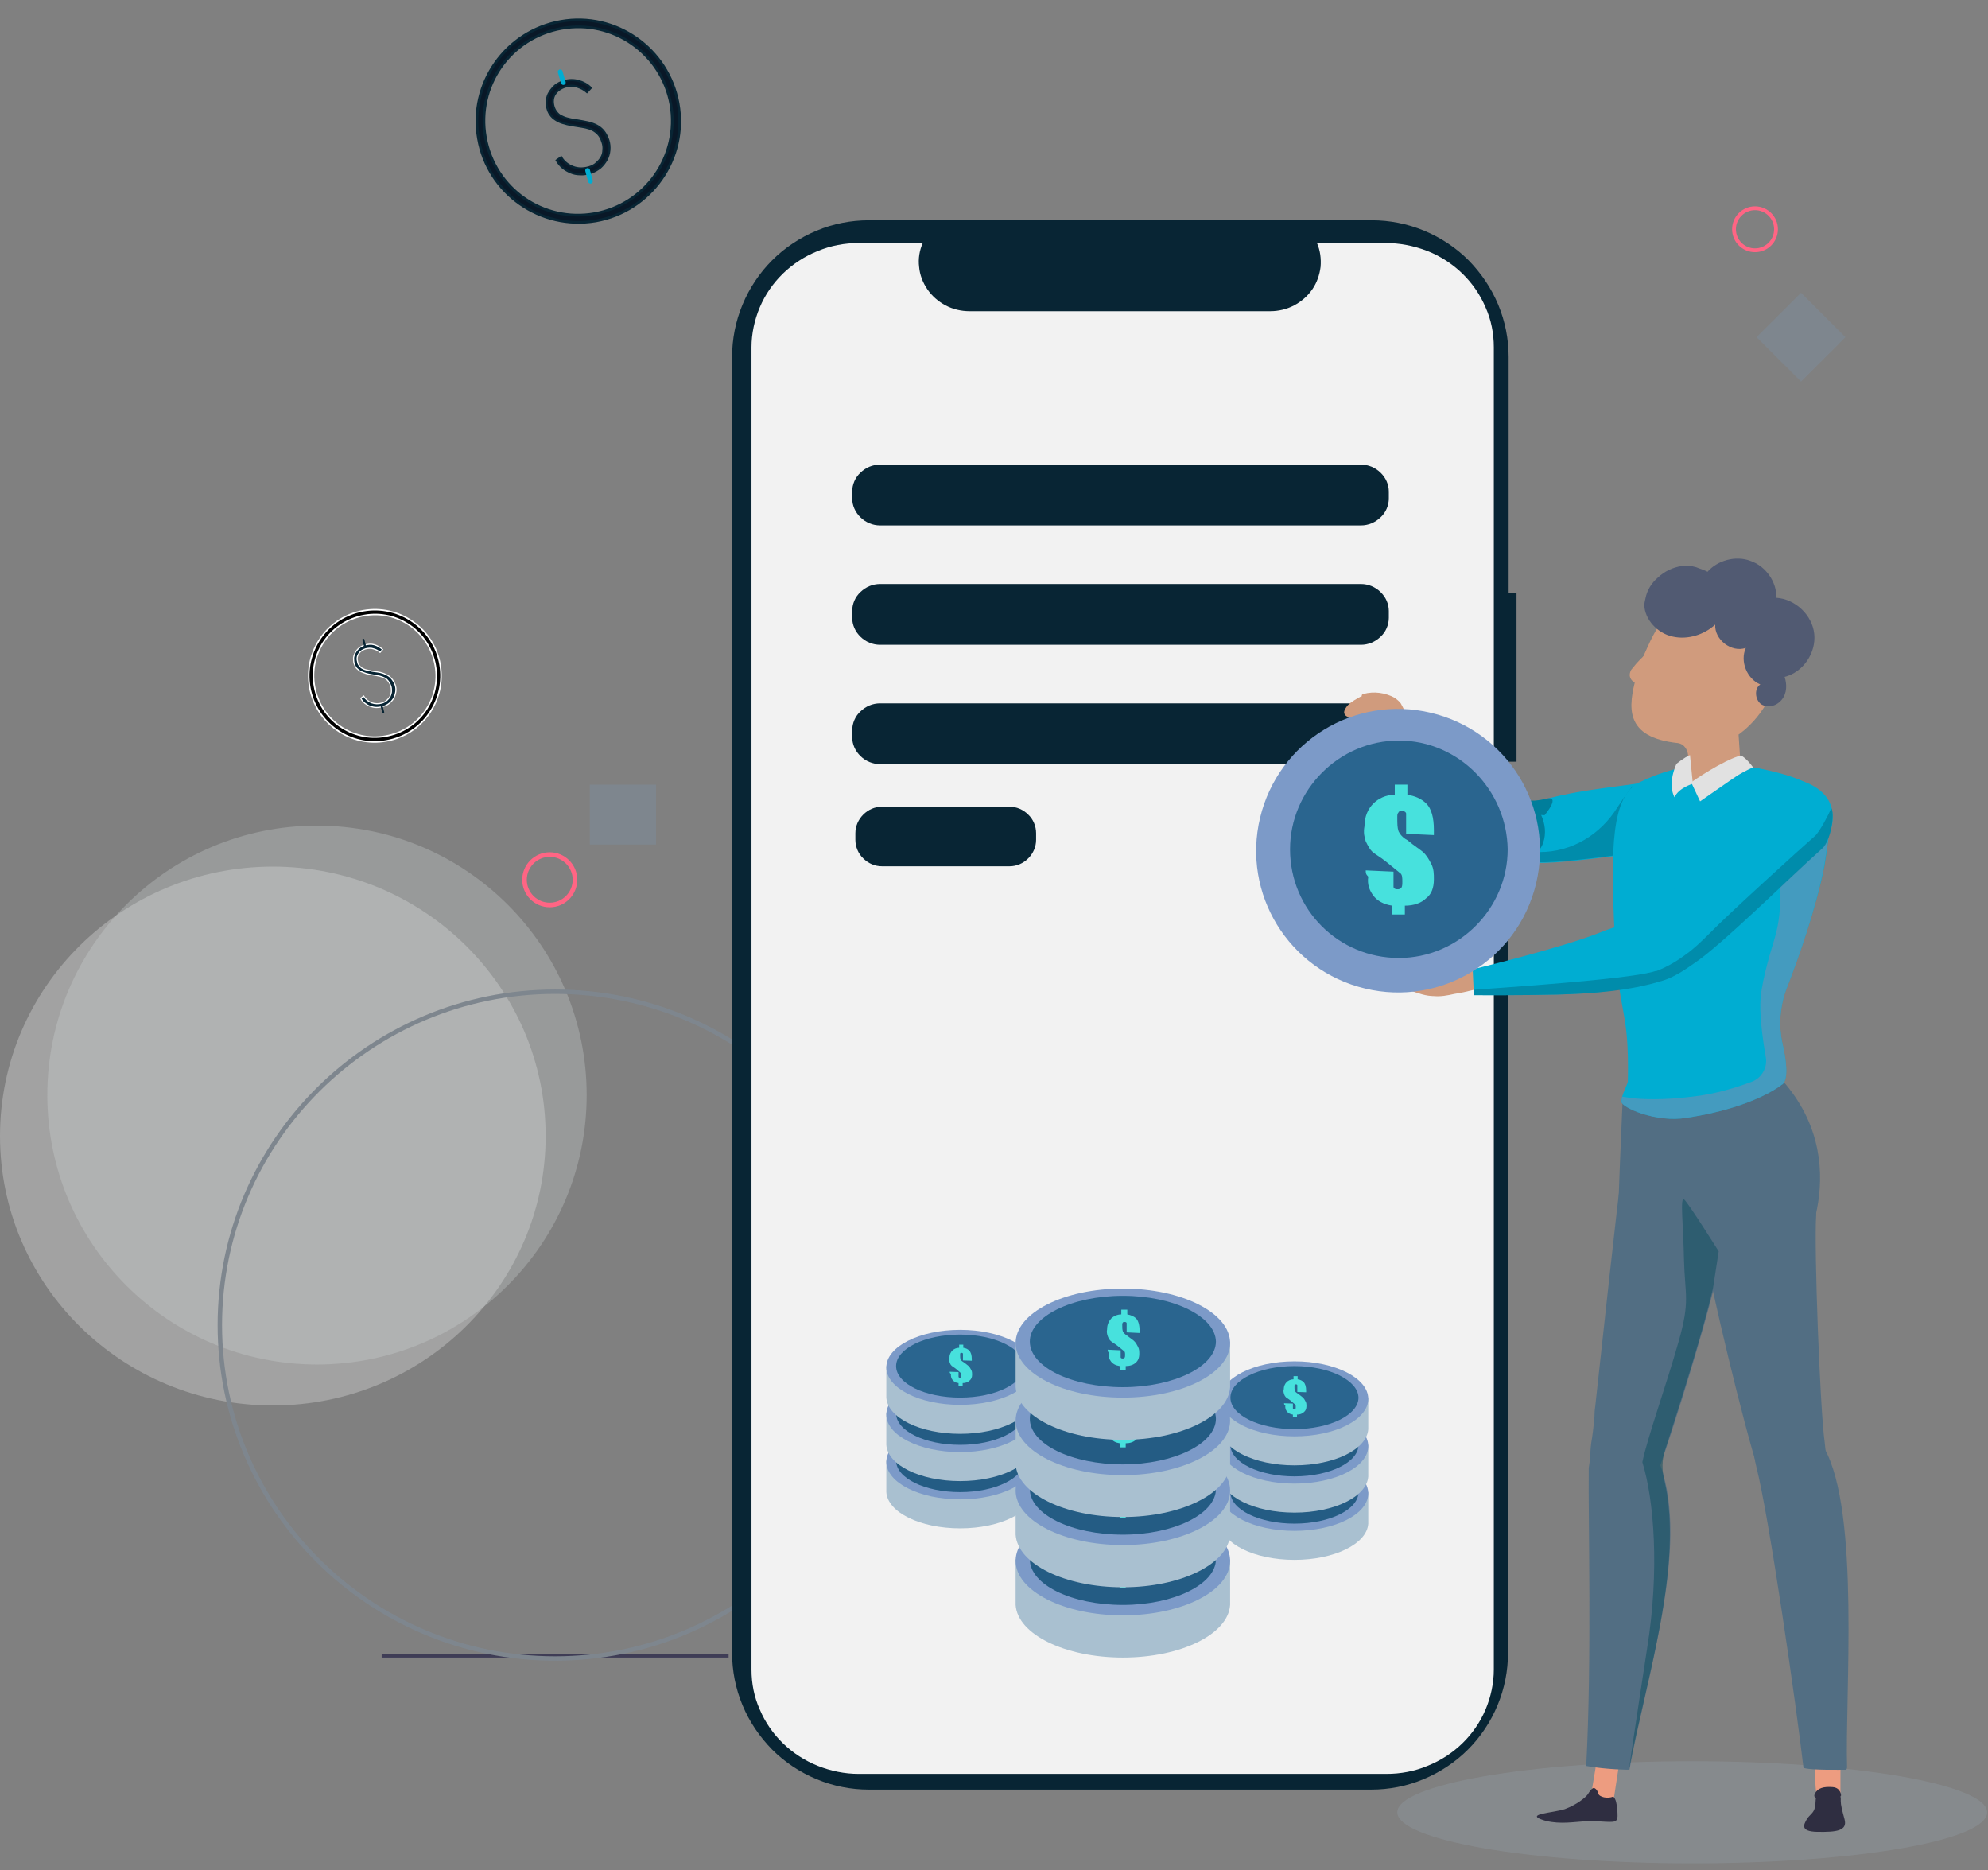 <svg width="202" height="190" viewBox="0 0 202 190" fill="none" xmlns="http://www.w3.org/2000/svg">
<rect x="0" y="0" width="202" height="190" fill="#808080" stroke="none"/>
<g clip-path="url(#clip0)">
<path opacity="0.3" d="M27.723 142.772C43.042 142.772 55.445 130.511 55.445 115.402C55.445 100.292 43.042 88.032 27.723 88.032C12.403 88.032 0 100.292 0 115.402C0 130.511 12.403 142.772 27.723 142.772Z" fill="#F2F2F2"/>
<path d="M32.21 138.61C47.337 138.61 59.612 126.35 59.612 111.24C59.612 96.131 47.337 83.87 32.21 83.87C17.082 83.87 4.808 96.131 4.808 111.24C4.808 126.35 17.082 138.61 32.21 138.61Z" fill="#D1D5D7" fill-opacity="0.3"/>
<path d="M74.033 168.061H38.779V168.381H74.033V168.061Z" fill="#3F3D56"/>
<path d="M56.407 168.701C37.498 168.701 22.114 153.4 22.114 134.609C22.114 115.818 37.498 100.517 56.407 100.517C75.316 100.517 90.7 115.818 90.7 134.609C90.7 153.4 75.316 168.701 56.407 168.701ZM56.407 100.965C37.754 100.965 22.563 116.074 22.563 134.609C22.563 153.144 37.754 168.253 56.407 168.253C75.06 168.253 90.251 153.144 90.251 134.609C90.251 116.074 75.06 100.965 56.407 100.965Z" fill="#7E868E"/>
<path d="M154.157 60.278H153.292V36.269C153.292 34.444 152.939 32.652 152.234 30.955C151.529 29.259 150.504 27.754 149.222 26.441C147.94 25.161 146.401 24.137 144.703 23.432C143.004 22.728 141.209 22.376 139.383 22.376H88.296C86.469 22.376 84.642 22.728 82.976 23.432C81.277 24.137 79.739 25.161 78.457 26.441C77.175 27.722 76.149 29.259 75.444 30.955C74.739 32.652 74.387 34.444 74.387 36.269V167.901C74.387 169.725 74.739 171.518 75.444 173.215C76.149 174.911 77.175 176.416 78.457 177.728C79.739 179.009 81.277 180.033 82.976 180.737C84.674 181.442 86.469 181.794 88.296 181.794H139.318C141.145 181.794 142.972 181.442 144.639 180.737C146.337 180.033 147.876 179.009 149.158 177.728C150.439 176.448 151.465 174.911 152.17 173.215C152.875 171.518 153.228 169.725 153.228 167.901V77.372H154.093V60.278H154.157Z" fill="#082534"/>
<path d="M140.781 24.685H133.814C134.15 25.437 134.251 26.286 134.184 27.103C134.083 27.92 133.814 28.704 133.343 29.391C132.871 30.077 132.232 30.632 131.491 31.024C130.751 31.417 129.909 31.613 129.068 31.613H98.506C97.665 31.613 96.823 31.417 96.083 31.024C95.343 30.632 94.703 30.077 94.232 29.391C93.761 28.704 93.458 27.92 93.39 27.103C93.289 26.286 93.424 25.437 93.761 24.685H87.265C85.851 24.685 84.404 24.947 83.091 25.502C81.778 26.025 80.567 26.809 79.557 27.789C78.547 28.77 77.739 29.946 77.201 31.221C76.662 32.495 76.359 33.9 76.359 35.273V169.609C76.359 171.014 76.629 172.387 77.201 173.661C77.739 174.936 78.547 176.112 79.557 177.092C80.567 178.073 81.778 178.857 83.091 179.38C84.404 179.903 85.817 180.197 87.265 180.197H140.882C142.296 180.197 143.743 179.935 145.056 179.38C146.368 178.857 147.58 178.073 148.59 177.092C149.599 176.112 150.407 174.936 150.946 173.661C151.484 172.387 151.787 170.982 151.787 169.609V35.273C151.787 33.867 151.518 32.495 150.946 31.221C150.407 29.946 149.599 28.77 148.59 27.789C147.58 26.809 146.368 26.025 145.056 25.502C143.608 24.947 142.195 24.685 140.781 24.685ZM141.118 74.877C141.118 75.596 140.815 76.315 140.276 76.805C139.738 77.328 139.031 77.622 138.29 77.622H89.419C88.678 77.622 87.971 77.328 87.433 76.805C86.894 76.283 86.591 75.596 86.591 74.877V74.191C86.591 73.472 86.894 72.754 87.433 72.263C87.971 71.74 88.678 71.446 89.419 71.446H138.29C139.031 71.446 139.738 71.74 140.276 72.263C140.815 72.786 141.118 73.472 141.118 74.191V74.877ZM141.118 62.754C141.118 63.473 140.815 64.192 140.276 64.682C139.738 65.205 139.031 65.499 138.29 65.499H89.419C88.678 65.499 87.971 65.205 87.433 64.682C86.894 64.159 86.591 63.473 86.591 62.754V62.068C86.591 61.349 86.894 60.63 87.433 60.14C87.971 59.617 88.678 59.323 89.419 59.323H138.29C139.031 59.323 139.738 59.617 140.276 60.14C140.815 60.663 141.118 61.349 141.118 62.068V62.754ZM141.118 50.631C141.118 51.35 140.815 52.069 140.276 52.559C139.738 53.082 139.031 53.376 138.29 53.376H89.419C88.678 53.376 87.971 53.082 87.433 52.559C86.894 52.036 86.591 51.35 86.591 50.631V49.945C86.591 49.226 86.894 48.507 87.433 48.017C87.971 47.494 88.678 47.2 89.419 47.2H138.29C139.031 47.2 139.738 47.494 140.276 48.017C140.815 48.539 141.118 49.226 141.118 49.945V50.631Z" fill="#F2F2F2"/>
<path d="M178.326 25.423C177.147 25.423 176.192 24.467 176.192 23.288C176.192 22.11 177.147 21.154 178.326 21.154C179.505 21.154 180.46 22.11 180.46 23.288C180.46 24.467 179.505 25.423 178.326 25.423Z" stroke="#FF6584" stroke-width="0.388"/>
<path d="M183.001 38.766L187.52 34.252L183.001 29.739L178.482 34.252L183.001 38.766Z" fill="#7E868E"/>
<path d="M55.859 86.809C57.274 86.809 58.423 87.956 58.423 89.37C58.423 90.784 57.274 91.931 55.859 91.931C54.445 91.931 53.295 90.784 53.295 89.37C53.295 87.956 54.445 86.809 55.859 86.809Z" stroke="#FF6584" stroke-width="0.466"/>
<path d="M66.662 79.709H59.932V85.791H66.662V79.709Z" fill="#7E868E"/>
<path d="M48.618 14.085C47.625 8.515 51.375 3.169 56.983 2.177C62.56 1.185 67.912 4.93 68.906 10.532C69.899 16.102 66.15 21.448 60.541 22.44C54.932 23.401 49.58 19.655 48.618 14.085ZM68.169 10.628C67.239 5.442 62.304 1.953 57.08 2.881C51.855 3.81 48.394 8.739 49.324 13.957C50.253 19.175 55.189 22.632 60.413 21.704C65.605 20.776 69.066 15.846 68.169 10.628Z" fill="#091827" stroke="#082534" stroke-width="0.271"/>
<path d="M31.473 69.818C30.831 66.168 33.267 62.679 36.921 62.039C40.575 61.398 44.068 63.831 44.709 67.481C45.35 71.13 42.914 74.619 39.26 75.26C35.607 75.932 32.114 73.467 31.473 69.818ZM44.228 67.577C43.619 64.183 40.414 61.911 37.017 62.519C33.62 63.127 31.344 66.328 31.953 69.722C32.562 73.115 35.767 75.388 39.164 74.779C42.562 74.203 44.837 70.97 44.228 67.577Z" fill="black" stroke="white" stroke-width="0.155"/>
<path d="M145.183 76.412C144.542 75.067 143.901 73.755 143.004 72.57C142.844 72.346 142.683 72.186 142.587 71.93C142.491 71.77 142.427 71.61 142.331 71.45C142.171 71.226 141.946 71.066 141.754 70.906C140.793 70.362 139.607 70.202 138.549 70.49C138.485 70.49 138.389 70.554 138.389 70.586C138.325 70.65 138.389 70.746 138.453 70.81C139.03 71.546 139.799 72.186 140.12 73.115C140.216 73.371 140.28 73.691 140.344 73.979C140.568 74.715 140.889 75.484 141.369 76.06C141.53 76.284 141.69 76.444 141.914 76.54C142.139 76.636 142.395 76.7 142.651 76.764C142.972 76.828 144.318 77.948 144.671 78.109" fill="#D09B7D"/>
<path fill-rule="evenodd" clip-rule="evenodd" d="M139.029 154.648V154.776C138.901 156.825 135.6 158.458 131.53 158.458C127.46 158.458 124.158 156.825 124.03 154.776V154.648V151.575H127.107C128.357 151.127 129.895 150.839 131.53 150.839C133.196 150.839 134.735 151.127 135.953 151.575H139.029V154.648Z" fill="#A9C0D0"/>
<path d="M131.53 155.512C135.672 155.512 139.029 153.807 139.029 151.703C139.029 149.599 135.672 147.894 131.53 147.894C127.388 147.894 124.03 149.599 124.03 151.703C124.03 153.807 127.388 155.512 131.53 155.512Z" fill="#7C9AC8"/>
<path d="M131.529 148.374C127.94 148.374 125.023 149.814 125.023 151.575C125.023 153.367 127.972 154.776 131.529 154.776C135.119 154.776 138.035 153.335 138.035 151.575C138.003 149.846 135.119 148.374 131.529 148.374Z" fill="#245C84"/>
<path d="M130.473 152.151L131.37 152.183V152.343C131.37 152.503 131.37 152.599 131.37 152.663C131.37 152.695 131.402 152.759 131.498 152.759C131.53 152.759 131.594 152.759 131.626 152.727C131.658 152.695 131.658 152.599 131.658 152.535C131.658 152.407 131.658 152.279 131.562 152.247C131.53 152.215 131.37 152.087 131.114 151.863C130.921 151.703 130.729 151.607 130.665 151.543C130.569 151.447 130.537 151.383 130.473 151.223C130.441 151.095 130.376 150.935 130.441 150.742C130.441 150.422 130.569 150.166 130.729 150.006C130.889 149.846 131.146 149.718 131.434 149.718V149.398H131.851V149.718C132.107 149.75 132.299 149.846 132.46 150.006C132.62 150.166 132.716 150.454 132.716 150.87V151.031L131.819 150.999V150.774C131.819 150.518 131.819 150.358 131.819 150.326C131.819 150.294 131.787 150.23 131.69 150.23C131.658 150.23 131.562 150.23 131.562 150.262C131.53 150.294 131.53 150.358 131.53 150.422C131.53 150.614 131.53 150.742 131.562 150.87C131.594 150.967 131.69 151.063 131.851 151.159C132.107 151.351 132.299 151.479 132.396 151.575C132.492 151.671 132.556 151.767 132.652 151.959C132.748 152.119 132.748 152.279 132.748 152.439C132.748 152.727 132.652 152.919 132.492 153.047C132.331 153.207 132.075 153.303 131.787 153.303V153.591H131.37V153.303C131.081 153.271 130.889 153.143 130.761 152.983C130.633 152.823 130.569 152.599 130.601 152.375C130.473 152.279 130.473 152.247 130.473 152.151Z" fill="#47E1DD"/>
<path fill-rule="evenodd" clip-rule="evenodd" d="M139.029 149.846V149.975C138.901 152.023 135.6 153.656 131.53 153.656C127.46 153.656 124.158 152.023 124.03 149.975V149.846V146.773H127.107C128.357 146.325 129.895 146.037 131.53 146.037C133.196 146.037 134.735 146.325 135.953 146.773H139.029V149.846Z" fill="#A9C0D0"/>
<path d="M131.53 150.711C135.672 150.711 139.029 149.005 139.029 146.901C139.029 144.797 135.672 143.092 131.53 143.092C127.388 143.092 124.03 144.797 124.03 146.901C124.03 149.005 127.388 150.711 131.53 150.711Z" fill="#7C9AC8"/>
<path d="M131.529 143.572C127.94 143.572 125.023 145.013 125.023 146.773C125.023 148.566 127.972 149.975 131.529 149.975C135.119 149.975 138.035 148.534 138.035 146.773C138.003 145.045 135.119 143.572 131.529 143.572Z" fill="#245C84"/>
<path d="M130.473 147.349L131.37 147.381V147.541C131.37 147.701 131.37 147.797 131.37 147.861C131.37 147.893 131.402 147.957 131.498 147.957C131.53 147.957 131.594 147.957 131.626 147.925C131.658 147.893 131.658 147.797 131.658 147.733C131.658 147.605 131.658 147.477 131.562 147.445C131.53 147.413 131.37 147.285 131.114 147.061C130.921 146.901 130.729 146.805 130.665 146.741C130.569 146.645 130.537 146.581 130.473 146.421C130.441 146.293 130.376 146.133 130.441 145.941C130.441 145.621 130.569 145.364 130.729 145.204C130.889 145.044 131.146 144.916 131.434 144.916V144.596H131.851V144.916C132.107 144.948 132.299 145.044 132.46 145.204C132.62 145.364 132.716 145.653 132.716 146.069V146.229L131.819 146.197V145.973C131.819 145.717 131.819 145.557 131.819 145.525C131.819 145.493 131.787 145.428 131.69 145.428C131.658 145.428 131.562 145.428 131.562 145.46C131.53 145.493 131.53 145.557 131.53 145.621C131.53 145.813 131.53 145.941 131.562 146.069C131.594 146.165 131.69 146.261 131.851 146.357C132.107 146.549 132.299 146.677 132.396 146.773C132.492 146.869 132.556 146.965 132.652 147.157C132.748 147.317 132.748 147.477 132.748 147.637C132.748 147.925 132.652 148.117 132.492 148.246C132.331 148.406 132.075 148.502 131.787 148.502V148.79H131.37V148.502C131.081 148.47 130.889 148.342 130.761 148.181C130.633 148.021 130.569 147.797 130.601 147.573C130.473 147.477 130.473 147.445 130.473 147.349Z" fill="#47E1DD"/>
<path d="M174.348 83.966C174.252 84.446 173.963 84.862 173.611 85.183C173.226 85.567 172.713 85.759 172.104 85.887C170.662 86.047 168.355 86.367 166.015 86.687C162.169 87.231 158.003 87.712 156.304 87.647C155.92 87.647 154.285 87.712 153.195 87.231C153.131 87.231 153.131 87.231 153.099 87.167C152.843 86.943 152.843 86.303 152.875 85.727C152.939 85.022 153.131 84.382 153.131 84.222C153.292 82.398 154.798 81.821 155.535 81.597C155.759 81.533 155.92 81.533 155.92 81.533C156.016 81.533 156.08 81.469 156.176 81.437C159.765 80.317 163.804 79.997 166.432 79.581C167.714 79.356 168.996 79.421 170.214 79.805C171.079 80.029 171.816 80.381 172.553 80.861C173.771 81.565 174.636 82.622 174.348 83.966Z" fill="#00ADD2"/>
<path d="M156.785 85.663C156.688 85.919 156.56 86.143 156.4 86.367C156.336 86.463 156.24 86.527 156.176 86.591C155.278 87.487 153.772 87.328 153.516 87.296C153.419 87.231 153.291 87.231 153.195 87.199C153.131 87.199 153.131 87.135 153.099 87.135C149.638 85.631 143.1 77.628 143.1 77.628L143.42 77.148L144.606 75.451C144.606 75.451 148.067 78.716 151.561 79.933C153.099 80.477 154.605 80.957 155.631 81.597C155.791 81.661 155.887 81.757 156.015 81.853C155.983 81.79 157.522 83.582 156.785 85.663Z" fill="#007E9B"/>
<path opacity="0.7" d="M166.079 86.623C162.233 87.168 158.067 87.648 156.368 87.584C155.984 87.584 154.349 87.648 153.259 87.168C153.195 87.168 153.195 87.168 153.163 87.103C152.298 86.719 150.343 85.887 143.805 78.364C143.164 77.628 150.76 84.607 152.939 85.663C153.836 86.079 154.541 86.367 154.926 86.463C155.246 86.527 155.727 86.559 156.208 86.559C156.272 86.559 156.304 86.559 156.432 86.559C159.701 86.559 162.618 84.799 164.348 82.014C165.214 80.669 165.887 79.869 165.887 79.869C165.887 79.869 165.983 83.87 166.079 86.623Z" fill="#007E9B"/>
<path opacity="0.2" d="M141.979 184.098C141.979 186.915 155.375 189.284 171.945 189.284C188.514 189.284 201.911 186.979 201.911 184.098C201.911 181.281 188.514 178.913 171.945 178.913C155.375 178.913 141.979 181.281 141.979 184.098Z" fill="#A1B4C7"/>
<path d="M187.007 179.137C187.007 179.137 187.007 181.538 187.007 182.082C187.007 182.402 185.661 182.946 184.699 182.306C184.603 182.242 184.539 182.146 184.539 182.05C184.475 181.73 184.379 179.873 184.379 178.913" fill="#ED9C80"/>
<path d="M164.541 179.041L163.964 182.818L161.624 182.594L162.265 178.753" fill="#ED9C80"/>
<path d="M182.584 128.368C182.584 128.368 188.994 118.061 180.662 109.257C180.662 109.257 174.668 112.042 170.085 112.362C166.464 112.587 164.893 111.466 164.893 111.466C164.893 111.466 164.348 122.734 164.316 128.368H182.584Z" fill="#526E83"/>
<path d="M161.432 149.11C161.368 154.488 161.753 168.477 161.176 179.393C163.323 179.777 165.502 179.777 165.502 179.777C165.502 179.777 165.502 179.777 165.567 179.777C167.265 170.398 171.72 157.113 168.707 148.854C170.374 144.052 172.97 135.569 174.156 130.832C174.156 130.735 174.22 130.671 174.22 130.575L173.515 128.335C174.06 122.316 165.567 114.25 165.567 114.25C165.567 114.25 164.861 118.571 164.605 120.428C164.381 121.868 162.842 135.953 162.105 142.74C162.041 143.156 162.009 143.54 162.009 143.924C161.913 145.109 161.785 146.005 161.689 146.549C161.592 147.189 161.592 147.734 161.592 148.246C161.496 148.47 161.496 148.79 161.432 149.11Z" fill="#526E83"/>
<path d="M178.45 148.95C179.796 154.232 182.552 173.503 183.257 179.617C183.322 179.617 183.322 179.617 183.354 179.617C184.219 179.841 187.135 179.777 187.616 179.777C187.616 179.713 187.68 179.617 187.68 179.553C187.456 172.35 189.026 153.624 185.373 147.125C183.225 143.22 177.008 143.284 178.45 148.95Z" fill="#526E83"/>
<path d="M173.194 126.928C171.432 115.98 176.015 116.684 180.469 118.989C182.328 119.949 184.636 121.614 184.54 123.471C184.315 126.672 184.924 143.062 185.405 146.519C186.463 154.298 179.54 152.121 178.835 149.944C177.072 144.47 173.835 130.705 173.194 126.928Z" fill="#526E83"/>
<path opacity="0.5" d="M167.361 167.453C166.143 175.392 165.502 179.841 165.502 179.841C167.169 170.942 171.175 158.874 169.091 150.294C168.867 149.334 168.867 148.31 169.156 147.413C170.822 142.228 173.066 135.153 174.059 130.863L174.636 127.118C174.636 127.118 171.527 122.156 171.111 121.836C170.694 121.58 171.046 124.461 171.111 128.014C171.207 131.6 171.752 132.112 170.566 136.273C169.38 140.499 167.361 146.133 166.88 148.534C168.066 152.343 168.643 159.514 167.361 167.453Z" fill="#0B4C5F"/>
<path d="M156.56 184.803C157.938 185.347 159.605 185.123 160.47 185.059C161.335 184.963 162.137 184.995 163.098 185.059C164.38 185.123 164.444 185.059 164.316 183.683C164.252 183.202 164.22 182.818 163.931 182.498C163.354 182.754 162.489 182.562 162.393 182.178C162.297 181.762 162.008 181.602 161.912 181.634C161.688 181.698 161.496 182.018 161.335 182.274C161.111 182.594 160.214 183.33 158.996 183.779C157.746 184.163 155.182 184.259 156.56 184.803Z" fill="#2F2E41"/>
<path d="M184.667 186.084C186.59 186.116 187.744 185.988 187.423 184.803C187.167 183.875 187.039 183.331 187.039 182.978C187.039 182.882 187.039 182.85 187.039 182.754C187.039 182.722 187.039 182.658 187.039 182.658C187.007 182.434 186.911 181.986 186.494 181.954C185.789 181.858 184.795 181.57 184.539 182.466V182.498C184.443 183.01 184.507 183.203 184.411 183.587C184.315 184.163 183.866 184.355 183.609 184.771C183.321 185.283 182.808 186.052 184.667 186.084Z" fill="#2F2E41"/>
<path d="M187.071 182.402C187.071 182.402 187.071 181.602 186.206 181.538C185.34 181.474 184.667 181.602 184.379 182.274C184.122 182.914 185.757 183.01 185.757 183.01L186.718 182.786L187.071 182.402Z" fill="#2F2E41"/>
<path d="M154.798 81.149C154.798 81.149 155.375 81.565 157.041 81.149C158.708 80.733 156.945 82.814 156.945 82.814L154.285 82.654L154.061 81.95L154.798 81.149Z" fill="#007E9B"/>
<path d="M181.559 100.356C180.854 102.181 180.694 104.198 181.142 106.118C182.008 109.96 181.046 110.184 181.046 110.184C181.046 110.184 178.322 112.489 171.431 113.545C168.226 114.089 164.797 112.489 164.765 111.944C164.669 111.4 165.406 110.088 165.406 109.864C165.566 102.181 164.445 103.461 164.06 94.914C163.643 86.111 163.74 80.893 166.56 79.485C169.669 77.948 173.867 76.86 179.86 78.3C184.347 79.357 185.854 80.541 185.854 83.902C185.854 85.023 185.629 86.367 185.373 88C184.539 92.193 182.777 97.251 181.559 100.356Z" fill="#00ADD2"/>
<path opacity="0.7" d="M181.558 100.356C180.853 102.181 180.693 104.198 181.142 106.118C182.007 109.96 181.046 110.184 181.046 110.184C181.046 110.184 178.321 112.489 171.431 113.545C168.226 114.089 164.797 112.489 164.765 111.945C164.765 111.785 164.765 111.624 164.829 111.4C165.149 111.464 165.534 111.496 165.886 111.56C166.784 111.656 168.867 111.785 171.976 111.4C174.315 111.144 176.527 110.44 177.969 109.896C179.027 109.512 179.635 108.391 179.411 107.335C179.155 105.83 178.834 103.654 178.866 101.989C178.866 100.292 179.668 97.443 180.309 95.363C180.789 93.762 180.95 92.097 180.853 90.497C180.629 87.68 180.853 84.959 180.853 84.959L184.058 83.262L185.821 83.902C185.821 85.023 185.597 86.367 185.34 88C184.539 92.193 182.776 97.251 181.558 100.356Z" fill="#6193B7"/>
<path d="M180.501 67.801C180.405 72.122 176.655 74.619 176.655 74.619L176.879 77.98L174.412 79.485L172.809 80.701L171.688 79.197L171.527 76.7C171.463 76.124 171.111 75.579 170.502 75.484C164.957 74.907 165.47 71.738 166.239 68.825C166.496 67.705 166.976 66.68 167.425 65.688C168.867 62.423 170.406 61.43 170.63 61.302C176.399 58.741 180.597 63.479 180.501 67.801Z" fill="#D09B7D"/>
<path d="M176.911 76.732C176.911 76.732 177.488 77.052 178.129 77.948C178.129 77.948 177.264 78.332 176.591 78.749C175.95 79.165 172.745 81.406 172.745 81.406L171.848 79.485C171.784 79.485 175.085 77.212 176.911 76.732Z" fill="#E1E1E1"/>
<path d="M172.009 79.613C172.009 79.613 170.566 80.029 170.15 80.989C170.15 80.989 169.381 79.805 170.342 77.596C170.342 77.596 171.111 76.956 171.72 76.7L172.009 79.613Z" fill="#E1E1E1"/>
<path d="M173.546 68.921C173.802 68.345 175.084 67.64 175.629 68.665C175.886 69.209 175.95 70.041 175.789 70.681C175.629 71.322 175.148 71.866 174.507 72.026C174.123 72.122 173.706 72.026 173.386 71.866C173.129 71.706 172.905 71.45 172.969 71.13" fill="#D09B7D"/>
<path d="M141.882 72.026C141.241 72.186 140.6 72.346 139.959 72.506C139.093 72.73 138.26 72.922 137.395 72.891C137.074 72.891 136.69 72.794 136.593 72.474C136.529 72.25 136.658 72.058 136.754 71.898C137.01 71.482 137.491 71.194 137.939 70.938C138.1 70.842 138.324 70.714 138.484 70.682H138.548C138.613 70.682 138.645 70.682 138.645 70.618" fill="#D09B7D"/>
<path d="M167.361 66.328C166.817 66.808 166.336 67.288 165.919 67.833C165.823 67.929 165.695 68.089 165.663 68.217C165.342 69.081 166.24 69.593 167.201 69.657" fill="#D09B7D"/>
<path d="M150.151 98.531C149.446 98.627 148.773 98.275 148.164 97.955C147.139 97.379 146.882 97.059 145.857 96.451C145.696 96.355 144.414 95.874 144.254 95.874C144.03 95.874 144.03 95.971 144.094 96.259C144.19 96.675 145.216 97.315 145.28 97.763C145.344 98.083 144.478 98.82 141.177 98.788C140.921 98.788 140.056 98.564 140.056 98.852C140.056 99.012 140.697 99.396 140.793 99.428C141.498 100.068 142.459 100.388 143.357 100.644C144.094 100.9 144.895 101.188 145.696 101.188C146.401 101.252 147.074 101.124 147.78 100.964C148.421 100.868 148.997 100.74 149.638 100.58C150.343 100.42 151.016 100.164 151.722 99.844" fill="#D09B7D"/>
<path d="M168.964 99.492C168.643 99.492 168.259 99.172 167.938 98.756C167.458 98.115 167.073 97.315 166.977 97.155C165.919 95.65 166.817 94.21 167.361 93.57C167.522 93.346 167.682 93.25 167.682 93.25C167.746 93.186 167.778 93.09 167.842 92.993C170.31 89.792 173.707 86.911 175.79 84.894C176.752 83.934 181.88 78.908 182.681 79.197C186.751 80.381 186.591 83.198 185.726 85.183C185.405 85.983 184.828 86.463 184.187 87.039C180.758 90.144 177.521 93.442 173.996 96.387C173.419 96.867 172.81 97.411 172.169 97.827C171.784 97.987 170.31 99.172 168.964 99.492Z" fill="#00ADD2"/>
<path d="M158.291 101.029C154.509 101.125 149.798 101.093 149.798 101.093L149.734 100.548L149.638 98.468C149.638 98.468 158.708 96.291 162.682 94.69C164.38 93.986 166.047 93.666 167.393 93.57C167.553 93.57 167.713 93.506 167.874 93.506C167.874 93.506 170.502 93.89 171.303 95.971C171.399 96.227 171.399 96.515 171.399 96.707C171.399 96.771 171.399 96.803 171.399 96.867C171.303 98.244 169.733 99.108 169.476 99.268C169.316 99.332 169.156 99.364 168.995 99.428C165.534 100.676 161.816 100.933 158.291 101.029Z" fill="#00ADD2"/>
<path opacity="0.7" d="M158.291 101.029C154.509 101.125 149.797 101.093 149.797 101.093L149.733 100.549C152.714 100.324 164.957 99.524 167.937 98.724C168.098 98.66 168.258 98.628 168.354 98.628C169.54 98.148 170.437 97.603 171.335 96.931C172.136 96.355 172.873 95.651 173.738 94.787C175.501 92.962 183.193 85.983 184.411 84.927C184.891 84.511 185.789 82.782 186.077 82.11C186.334 82.526 186.173 83.614 186.077 84.095C185.981 84.639 185.661 85.759 185.18 86.175C182.039 88.96 174.828 96.099 172.136 97.86C171.751 98.116 170.277 99.236 168.931 99.62C165.534 100.677 161.816 100.933 158.291 101.029Z" fill="#007E9B"/>
<path d="M167.072 61.398C167.104 62.967 168.45 64.344 169.957 64.664C171.495 65.016 173.162 64.472 174.283 63.447C174.187 64.952 175.918 66.328 177.392 65.816C176.783 67.16 177.488 68.953 178.866 69.529C178.225 69.945 178.322 71.098 178.963 71.546C179.668 71.962 180.565 71.706 181.078 71.034C181.559 70.426 181.591 69.529 181.334 68.761C183.225 68.281 184.539 66.328 184.347 64.407C184.155 62.487 182.424 60.854 180.501 60.726C180.533 59.126 179.443 57.525 177.873 56.981C176.367 56.405 174.508 56.917 173.482 58.101C173.578 58.037 172.457 57.685 172.36 57.621C171.88 57.493 171.399 57.397 170.918 57.493C169.989 57.621 169.123 58.037 168.45 58.677C167.809 59.222 167.361 59.958 167.2 60.758C167.136 61.014 167.104 61.238 167.072 61.398Z" fill="#515A72"/>
<path d="M104.477 87.2C104.99 86.687 105.278 86.015 105.278 85.311V84.639C105.278 83.934 104.99 83.23 104.477 82.75C103.964 82.238 103.291 81.95 102.586 81.95H89.606C88.901 81.95 88.228 82.238 87.715 82.75C87.203 83.262 86.914 83.934 86.914 84.639V85.311C86.914 86.015 87.203 86.719 87.715 87.2C88.228 87.712 88.901 88 89.606 88H102.586C103.291 88 103.964 87.712 104.477 87.2Z" fill="#082534"/>
<path fill-rule="evenodd" clip-rule="evenodd" d="M139.029 145.045V145.173C138.901 147.222 135.6 148.854 131.53 148.854C127.46 148.854 124.158 147.222 124.03 145.173V145.045V141.972H127.107C128.357 141.523 129.895 141.235 131.53 141.235C133.196 141.235 134.735 141.523 135.953 141.972H139.029V145.045Z" fill="#A9C0D0"/>
<path d="M131.53 145.909C135.672 145.909 139.029 144.203 139.029 142.099C139.029 139.996 135.672 138.29 131.53 138.29C127.388 138.29 124.03 139.996 124.03 142.099C124.03 144.203 127.388 145.909 131.53 145.909Z" fill="#7C9AC8"/>
<path d="M131.529 138.771C127.94 138.771 125.023 140.211 125.023 141.972C125.023 143.764 127.972 145.173 131.529 145.173C135.119 145.173 138.035 143.732 138.035 141.972C138.003 140.243 135.119 138.771 131.529 138.771Z" fill="#2A658F"/>
<path d="M130.473 142.547L131.37 142.579V142.739C131.37 142.9 131.37 142.996 131.37 143.06C131.37 143.092 131.402 143.156 131.498 143.156C131.53 143.156 131.594 143.156 131.626 143.124C131.658 143.092 131.658 142.996 131.658 142.932C131.658 142.804 131.658 142.675 131.562 142.643C131.53 142.611 131.37 142.483 131.114 142.259C130.921 142.099 130.729 142.003 130.665 141.939C130.569 141.843 130.537 141.779 130.473 141.619C130.441 141.491 130.376 141.331 130.441 141.139C130.441 140.819 130.569 140.563 130.729 140.403C130.889 140.243 131.146 140.115 131.434 140.115V139.794H131.851V140.115C132.107 140.147 132.299 140.243 132.46 140.403C132.62 140.563 132.716 140.851 132.716 141.267V141.427L131.819 141.395V141.171C131.819 140.915 131.819 140.755 131.819 140.723C131.819 140.691 131.787 140.627 131.69 140.627C131.658 140.627 131.562 140.627 131.562 140.659C131.53 140.691 131.53 140.755 131.53 140.819C131.53 141.011 131.53 141.139 131.562 141.267C131.594 141.363 131.69 141.459 131.851 141.555C132.107 141.747 132.299 141.875 132.396 141.971C132.492 142.067 132.556 142.163 132.652 142.355C132.748 142.515 132.748 142.675 132.748 142.836C132.748 143.124 132.652 143.316 132.492 143.444C132.331 143.604 132.075 143.7 131.787 143.7V143.988H131.37V143.7C131.081 143.668 130.889 143.54 130.761 143.38C130.633 143.22 130.569 142.996 130.601 142.772C130.473 142.675 130.473 142.643 130.473 142.547Z" fill="#47E1DD"/>
<path fill-rule="evenodd" clip-rule="evenodd" d="M105.058 151.447V151.575C104.929 153.623 101.628 155.256 97.558 155.256C93.488 155.256 90.187 153.623 90.059 151.575V151.447V148.373H93.135C94.385 147.925 95.924 147.637 97.558 147.637C99.225 147.637 100.763 147.925 101.981 148.373H105.058V151.447Z" fill="#A9C0D0"/>
<path d="M97.558 152.311C101.7 152.311 105.058 150.606 105.058 148.502C105.058 146.398 101.7 144.692 97.558 144.692C93.416 144.692 90.059 146.398 90.059 148.502C90.059 150.606 93.416 152.311 97.558 152.311Z" fill="#7C9AC8"/>
<path d="M97.558 145.172C93.968 145.172 91.052 146.613 91.052 148.374C91.052 150.166 94 151.575 97.558 151.575C101.147 151.575 104.064 150.134 104.064 148.374C104.032 146.645 101.147 145.172 97.558 145.172Z" fill="#245C84"/>
<path d="M96.5 148.95L97.397 148.982V149.142C97.397 149.302 97.397 149.398 97.397 149.462C97.397 149.494 97.429 149.558 97.525 149.558C97.558 149.558 97.622 149.558 97.654 149.526C97.686 149.494 97.686 149.398 97.686 149.334C97.686 149.206 97.686 149.078 97.59 149.046C97.558 149.014 97.397 148.886 97.141 148.662C96.949 148.502 96.756 148.406 96.692 148.342C96.596 148.246 96.564 148.181 96.5 148.021C96.468 147.893 96.404 147.733 96.468 147.541C96.468 147.221 96.596 146.965 96.756 146.805C96.916 146.645 97.173 146.517 97.461 146.517V146.197H97.878V146.517C98.134 146.549 98.327 146.645 98.487 146.805C98.647 146.965 98.743 147.253 98.743 147.669V147.829L97.846 147.797V147.573C97.846 147.317 97.846 147.157 97.846 147.125C97.846 147.093 97.814 147.029 97.718 147.029C97.686 147.029 97.59 147.029 97.59 147.061C97.558 147.093 97.558 147.157 97.558 147.221C97.558 147.413 97.558 147.541 97.59 147.669C97.622 147.765 97.718 147.861 97.878 147.957C98.134 148.149 98.327 148.278 98.423 148.374C98.519 148.47 98.583 148.566 98.679 148.758C98.775 148.918 98.775 149.078 98.775 149.238C98.775 149.526 98.679 149.718 98.519 149.846C98.359 150.006 98.102 150.102 97.814 150.102V150.39H97.397V150.102C97.109 150.07 96.916 149.942 96.788 149.782C96.66 149.622 96.596 149.398 96.628 149.174C96.5 149.078 96.5 149.046 96.5 148.95Z" fill="#47E1DD"/>
<path fill-rule="evenodd" clip-rule="evenodd" d="M105.058 146.645V146.773C104.929 148.822 101.628 150.454 97.558 150.454C93.488 150.454 90.187 148.822 90.059 146.773V146.645V143.572H93.135C94.385 143.124 95.924 142.835 97.558 142.835C99.225 142.835 100.763 143.124 101.981 143.572H105.058V146.645Z" fill="#A9C0D0"/>
<path d="M97.558 147.509C101.7 147.509 105.058 145.804 105.058 143.7C105.058 141.596 101.7 139.891 97.558 139.891C93.416 139.891 90.059 141.596 90.059 143.7C90.059 145.804 93.416 147.509 97.558 147.509Z" fill="#7C9AC8"/>
<path d="M97.558 140.371C93.968 140.371 91.052 141.811 91.052 143.572C91.052 145.364 94 146.773 97.558 146.773C101.147 146.773 104.064 145.332 104.064 143.572C104.032 141.843 101.147 140.371 97.558 140.371Z" fill="#245C84"/>
<path d="M96.5 144.148L97.397 144.18V144.34C97.397 144.5 97.397 144.596 97.397 144.66C97.397 144.692 97.429 144.756 97.525 144.756C97.558 144.756 97.622 144.756 97.654 144.724C97.686 144.692 97.686 144.596 97.686 144.532C97.686 144.404 97.686 144.276 97.59 144.244C97.558 144.212 97.397 144.084 97.141 143.86C96.949 143.7 96.756 143.604 96.692 143.54C96.596 143.444 96.564 143.38 96.5 143.22C96.468 143.092 96.404 142.932 96.468 142.74C96.468 142.419 96.596 142.163 96.756 142.003C96.916 141.843 97.173 141.715 97.461 141.715V141.395H97.878V141.715C98.134 141.747 98.327 141.843 98.487 142.003C98.647 142.163 98.743 142.451 98.743 142.868V143.028L97.846 142.996V142.772C97.846 142.515 97.846 142.355 97.846 142.323C97.846 142.291 97.814 142.227 97.718 142.227C97.686 142.227 97.59 142.227 97.59 142.259C97.558 142.291 97.558 142.355 97.558 142.419C97.558 142.611 97.558 142.74 97.59 142.868C97.622 142.964 97.718 143.06 97.878 143.156C98.134 143.348 98.327 143.476 98.423 143.572C98.519 143.668 98.583 143.764 98.679 143.956C98.775 144.116 98.775 144.276 98.775 144.436C98.775 144.724 98.679 144.916 98.519 145.044C98.359 145.204 98.102 145.3 97.814 145.3V145.589H97.397V145.3C97.109 145.268 96.916 145.14 96.788 144.98C96.66 144.82 96.596 144.596 96.628 144.372C96.5 144.276 96.5 144.244 96.5 144.148Z" fill="#47E1DD"/>
<path fill-rule="evenodd" clip-rule="evenodd" d="M105.058 141.844V141.972C104.929 144.02 101.628 145.653 97.558 145.653C93.488 145.653 90.187 144.02 90.059 141.972V141.844V138.77H93.135C94.385 138.322 95.924 138.034 97.558 138.034C99.225 138.034 100.763 138.322 101.981 138.77H105.058V141.844Z" fill="#A9C0D0"/>
<path d="M97.558 142.708C101.7 142.708 105.058 141.002 105.058 138.898C105.058 136.794 101.7 135.089 97.558 135.089C93.416 135.089 90.059 136.794 90.059 138.898C90.059 141.002 93.416 142.708 97.558 142.708Z" fill="#7C9AC8"/>
<path d="M97.558 135.569C93.968 135.569 91.052 137.009 91.052 138.77C91.052 140.563 94 141.971 97.558 141.971C101.147 141.971 104.064 140.531 104.064 138.77C104.032 137.041 101.147 135.569 97.558 135.569Z" fill="#2A658F"/>
<path d="M96.5 139.346L97.397 139.378V139.538C97.397 139.698 97.397 139.794 97.397 139.858C97.397 139.89 97.429 139.954 97.525 139.954C97.558 139.954 97.622 139.954 97.654 139.922C97.686 139.89 97.686 139.794 97.686 139.73C97.686 139.602 97.686 139.474 97.59 139.442C97.558 139.41 97.397 139.282 97.141 139.058C96.949 138.898 96.756 138.802 96.692 138.738C96.596 138.642 96.564 138.578 96.5 138.418C96.468 138.29 96.404 138.13 96.468 137.938C96.468 137.618 96.596 137.362 96.756 137.201C96.916 137.041 97.173 136.913 97.461 136.913V136.593H97.878V136.913C98.134 136.945 98.327 137.041 98.487 137.201C98.647 137.362 98.743 137.65 98.743 138.066V138.226L97.846 138.194V137.97C97.846 137.714 97.846 137.554 97.846 137.522C97.846 137.49 97.814 137.426 97.718 137.426C97.686 137.426 97.59 137.426 97.59 137.458C97.558 137.49 97.558 137.554 97.558 137.618C97.558 137.81 97.558 137.938 97.59 138.066C97.622 138.162 97.718 138.258 97.878 138.354C98.134 138.546 98.327 138.674 98.423 138.77C98.519 138.866 98.583 138.962 98.679 139.154C98.775 139.314 98.775 139.474 98.775 139.634C98.775 139.922 98.679 140.115 98.519 140.243C98.359 140.403 98.102 140.499 97.814 140.499V140.787H97.397V140.499C97.109 140.467 96.916 140.339 96.788 140.179C96.66 140.019 96.596 139.794 96.628 139.57C96.5 139.474 96.5 139.442 96.5 139.346Z" fill="#47E1DD"/>
<path fill-rule="evenodd" clip-rule="evenodd" d="M124.992 162.843V163.035C124.799 166.012 119.992 168.381 114.095 168.381C108.198 168.381 103.391 166.012 103.198 163.035V162.843V158.393H107.653C109.448 157.721 111.691 157.337 114.095 157.337C116.499 157.337 118.742 157.721 120.537 158.393H124.992V162.843Z" fill="#A9C0D0"/>
<path d="M114.095 164.092C120.113 164.092 124.992 161.612 124.992 158.554C124.992 155.495 120.113 153.016 114.095 153.016C108.077 153.016 103.198 155.495 103.198 158.554C103.198 161.612 108.077 164.092 114.095 164.092Z" fill="#7C9AC8"/>
<path d="M114.095 153.751C108.903 153.751 104.641 155.864 104.641 158.393C104.641 160.986 108.903 163.035 114.095 163.035C119.287 163.035 123.55 160.922 123.55 158.393C123.486 155.864 119.287 153.751 114.095 153.751Z" fill="#245C84"/>
<path d="M112.556 159.258L113.87 159.322V159.546C113.87 159.77 113.87 159.898 113.87 160.026C113.87 160.09 113.935 160.154 114.063 160.154C114.127 160.154 114.191 160.154 114.255 160.09C114.319 160.026 114.319 159.898 114.319 159.802C114.319 159.61 114.319 159.45 114.191 159.386C114.127 159.322 113.903 159.162 113.518 158.842C113.23 158.618 112.973 158.49 112.845 158.362C112.717 158.233 112.653 158.137 112.556 157.881C112.492 157.689 112.428 157.465 112.492 157.177C112.492 156.697 112.685 156.345 112.909 156.089C113.133 155.865 113.518 155.673 113.935 155.673V155.192H114.544V155.673C114.896 155.737 115.217 155.865 115.441 156.089C115.665 156.313 115.793 156.761 115.793 157.337V157.561L114.479 157.497V157.209C114.479 156.857 114.479 156.601 114.479 156.537C114.479 156.473 114.415 156.409 114.287 156.409C114.223 156.409 114.095 156.409 114.095 156.473C114.031 156.537 114.031 156.601 114.031 156.697C114.031 156.985 114.031 157.177 114.095 157.369C114.159 157.497 114.287 157.657 114.511 157.785C114.864 158.073 115.184 158.265 115.281 158.394C115.409 158.522 115.505 158.682 115.633 158.938C115.761 159.162 115.761 159.418 115.761 159.642C115.761 160.058 115.633 160.346 115.409 160.538C115.184 160.762 114.8 160.89 114.383 160.89V161.307H113.774V160.89C113.358 160.826 113.069 160.666 112.877 160.41C112.685 160.154 112.589 159.866 112.653 159.514C112.556 159.418 112.556 159.354 112.556 159.258Z" fill="#47E1DD"/>
<path fill-rule="evenodd" clip-rule="evenodd" d="M124.992 155.704V155.896C124.799 158.873 119.992 161.242 114.095 161.242C108.198 161.242 103.391 158.873 103.198 155.896V155.704V151.255H107.653C109.448 150.582 111.691 150.198 114.095 150.198C116.499 150.198 118.742 150.582 120.537 151.255H124.992V155.704Z" fill="#A9C0D0"/>
<path d="M114.095 156.953C120.113 156.953 124.992 154.474 124.992 151.415C124.992 148.356 120.113 145.877 114.095 145.877C108.077 145.877 103.198 148.356 103.198 151.415C103.198 154.474 108.077 156.953 114.095 156.953Z" fill="#7C9AC8"/>
<path d="M114.095 146.613C108.903 146.613 104.641 148.726 104.641 151.255C104.641 153.848 108.903 155.897 114.095 155.897C119.287 155.897 123.55 153.784 123.55 151.255C123.486 148.726 119.287 146.613 114.095 146.613Z" fill="#245C84"/>
<path d="M112.556 152.119L113.87 152.183V152.407C113.87 152.631 113.87 152.759 113.87 152.887C113.87 152.951 113.935 153.016 114.063 153.016C114.127 153.016 114.191 153.016 114.255 152.951C114.319 152.887 114.319 152.759 114.319 152.663C114.319 152.471 114.319 152.311 114.191 152.247C114.127 152.183 113.903 152.023 113.518 151.703C113.23 151.479 112.973 151.351 112.845 151.223C112.717 151.095 112.653 150.999 112.556 150.743C112.492 150.551 112.428 150.327 112.492 150.038C112.492 149.558 112.685 149.206 112.909 148.95C113.133 148.726 113.518 148.534 113.935 148.534V148.054H114.544V148.534C114.896 148.598 115.217 148.726 115.441 148.95C115.665 149.174 115.793 149.622 115.793 150.198V150.423L114.479 150.359V150.07C114.479 149.718 114.479 149.462 114.479 149.398C114.479 149.334 114.415 149.27 114.287 149.27C114.223 149.27 114.095 149.27 114.095 149.334C114.031 149.398 114.031 149.462 114.031 149.558C114.031 149.846 114.031 150.038 114.095 150.23C114.159 150.359 114.287 150.519 114.511 150.647C114.864 150.935 115.184 151.127 115.281 151.255C115.409 151.383 115.505 151.543 115.633 151.799C115.761 152.023 115.761 152.279 115.761 152.503C115.761 152.919 115.633 153.208 115.409 153.4C115.184 153.624 114.8 153.752 114.383 153.752V154.168H113.774V153.752C113.358 153.688 113.069 153.528 112.877 153.272C112.685 153.016 112.589 152.727 112.653 152.375C112.556 152.279 112.556 152.215 112.556 152.119Z" fill="#47E1DD"/>
<path fill-rule="evenodd" clip-rule="evenodd" d="M124.992 148.566V148.758C124.799 151.735 119.992 154.104 114.095 154.104C108.198 154.104 103.391 151.735 103.198 148.758V148.566V144.116H107.653C109.448 143.444 111.691 143.06 114.095 143.06C116.499 143.06 118.742 143.444 120.537 144.116H124.992V148.566Z" fill="#A9C0D0"/>
<path d="M114.095 149.847C120.113 149.847 124.992 147.367 124.992 144.309C124.992 141.25 120.113 138.771 114.095 138.771C108.077 138.771 103.198 141.25 103.198 144.309C103.198 147.367 108.077 149.847 114.095 149.847Z" fill="#7C9AC8"/>
<path d="M114.095 139.475C108.903 139.475 104.641 141.587 104.641 144.116C104.641 146.709 108.903 148.758 114.095 148.758C119.287 148.758 123.55 146.645 123.55 144.116C123.486 141.587 119.287 139.475 114.095 139.475Z" fill="#245C84"/>
<path d="M112.556 144.981L113.87 145.045V145.269C113.87 145.493 113.87 145.621 113.87 145.749C113.87 145.813 113.935 145.877 114.063 145.877C114.127 145.877 114.191 145.877 114.255 145.813C114.319 145.749 114.319 145.621 114.319 145.525C114.319 145.333 114.319 145.173 114.191 145.109C114.127 145.045 113.903 144.884 113.518 144.564C113.23 144.34 112.973 144.212 112.845 144.084C112.717 143.956 112.653 143.86 112.556 143.604C112.492 143.412 112.428 143.188 112.492 142.9C112.492 142.42 112.685 142.067 112.909 141.811C113.133 141.587 113.518 141.395 113.935 141.395V140.915H114.544V141.395C114.896 141.459 115.217 141.587 115.441 141.811C115.665 142.035 115.793 142.484 115.793 143.06V143.284L114.479 143.22V142.932C114.479 142.58 114.479 142.324 114.479 142.26C114.479 142.195 114.415 142.131 114.287 142.131C114.223 142.131 114.095 142.131 114.095 142.196C114.031 142.26 114.031 142.324 114.031 142.42C114.031 142.708 114.031 142.9 114.095 143.092C114.159 143.22 114.287 143.38 114.511 143.508C114.864 143.796 115.184 143.988 115.281 144.116C115.409 144.244 115.505 144.404 115.633 144.66C115.761 144.884 115.761 145.141 115.761 145.365C115.761 145.781 115.633 146.069 115.409 146.261C115.184 146.485 114.8 146.613 114.383 146.613V147.029H113.774V146.613C113.358 146.549 113.069 146.389 112.877 146.133C112.685 145.909 112.589 145.589 112.653 145.237C112.556 145.141 112.556 145.077 112.556 144.981Z" fill="#47E1DD"/>
<path fill-rule="evenodd" clip-rule="evenodd" d="M124.992 140.723V140.915C124.799 143.892 119.992 146.261 114.095 146.261C108.198 146.261 103.391 143.892 103.198 140.915V140.723V136.273H107.653C109.448 135.601 111.691 135.217 114.095 135.217C116.499 135.217 118.742 135.601 120.537 136.273H124.992V140.723Z" fill="#A9C0D0"/>
<path d="M114.095 141.972C120.113 141.972 124.992 139.492 124.992 136.434C124.992 133.375 120.113 130.896 114.095 130.896C108.077 130.896 103.198 133.375 103.198 136.434C103.198 139.492 108.077 141.972 114.095 141.972Z" fill="#7C9AC8"/>
<path d="M114.095 131.632C108.903 131.632 104.641 133.745 104.641 136.274C104.641 138.866 108.903 140.915 114.095 140.915C119.287 140.915 123.55 138.802 123.55 136.274C123.486 133.745 119.287 131.632 114.095 131.632Z" fill="#2A658F"/>
<path d="M112.556 137.106L113.87 137.17V137.394C113.87 137.618 113.87 137.746 113.87 137.874C113.87 137.938 113.935 138.002 114.063 138.002C114.127 138.002 114.191 138.002 114.255 137.938C114.319 137.874 114.319 137.746 114.319 137.65C114.319 137.458 114.319 137.298 114.191 137.234C114.127 137.17 113.903 137.009 113.518 136.689C113.23 136.465 112.973 136.337 112.845 136.209C112.717 136.081 112.653 135.985 112.556 135.729C112.492 135.537 112.428 135.313 112.492 135.025C112.492 134.545 112.685 134.192 112.909 133.936C113.133 133.712 113.518 133.52 113.935 133.52V133.04H114.544V133.52C114.896 133.584 115.217 133.712 115.441 133.936C115.665 134.16 115.793 134.609 115.793 135.185V135.409L114.479 135.345V135.089C114.479 134.737 114.479 134.481 114.479 134.417C114.479 134.353 114.415 134.288 114.287 134.288C114.223 134.288 114.095 134.288 114.095 134.353C114.031 134.417 114.031 134.481 114.031 134.577C114.031 134.865 114.031 135.057 114.095 135.249C114.159 135.377 114.287 135.537 114.511 135.665C114.864 135.953 115.184 136.145 115.281 136.273C115.409 136.401 115.505 136.561 115.633 136.817C115.761 137.041 115.761 137.298 115.761 137.522C115.761 137.938 115.633 138.226 115.409 138.418C115.184 138.642 114.8 138.77 114.383 138.77V139.186H113.774V138.77C113.358 138.706 113.069 138.546 112.877 138.29C112.685 138.034 112.589 137.746 112.653 137.394C112.556 137.298 112.556 137.234 112.556 137.106Z" fill="#47E1DD"/>
<path d="M138.709 100.42C130.954 98.564 126.178 90.817 128.037 83.07C129.896 75.323 137.652 70.553 145.408 72.41C153.164 74.267 157.939 82.014 156.08 89.76C154.221 97.507 146.433 102.277 138.709 100.42Z" fill="#7C9AC8"/>
<path d="M142.138 75.227C136.049 75.227 131.081 80.253 131.081 86.271C131.081 92.449 136.049 97.315 142.138 97.315C148.227 97.315 153.195 92.289 153.195 86.271C153.099 80.253 148.227 75.227 142.138 75.227Z" fill="#2A658F"/>
<path d="M138.773 88.416L141.593 88.544V89.056C141.593 89.569 141.593 89.825 141.593 90.081C141.593 90.209 141.722 90.337 141.978 90.337C142.106 90.337 142.234 90.337 142.363 90.209C142.491 90.081 142.491 89.825 142.491 89.569C142.491 89.184 142.491 88.8 142.234 88.672C142.106 88.544 141.593 88.16 140.824 87.52C140.183 87.008 139.67 86.751 139.414 86.495C139.158 86.239 139.029 85.983 138.773 85.471C138.645 85.087 138.517 84.575 138.645 83.934C138.645 82.91 139.029 82.142 139.542 81.63C140.055 81.118 140.824 80.733 141.722 80.733V79.709H143.004V80.733C143.773 80.861 144.414 81.118 144.927 81.63C145.439 82.142 145.696 83.038 145.696 84.319V84.831L142.875 84.703V84.063C142.875 83.294 142.875 82.782 142.875 82.654C142.875 82.526 142.747 82.398 142.491 82.398C142.363 82.398 142.106 82.398 142.106 82.526C141.978 82.654 141.978 82.782 141.978 83.038C141.978 83.678 141.978 84.063 142.106 84.447C142.234 84.703 142.491 85.087 143.004 85.343C143.773 85.983 144.414 86.367 144.67 86.624C144.927 86.88 145.183 87.264 145.439 87.776C145.696 88.288 145.696 88.8 145.696 89.312C145.696 90.209 145.439 90.849 144.927 91.233C144.414 91.745 143.645 92.001 142.747 92.001V92.898H141.465V92.001C140.568 91.873 139.927 91.489 139.542 90.977C139.158 90.465 138.901 89.825 139.029 89.056C138.773 88.8 138.773 88.672 138.773 88.416Z" fill="#47E1DD"/>
<path d="M61.823 14.277C61.919 14.597 61.951 14.918 61.919 15.27C61.887 15.622 61.791 15.942 61.631 16.23C61.47 16.518 61.246 16.806 60.99 17.03C60.701 17.254 60.381 17.447 59.964 17.575C59.612 17.671 59.259 17.735 58.938 17.703C58.586 17.703 58.298 17.639 57.977 17.511C57.689 17.382 57.4 17.222 57.176 17.03C56.952 16.838 56.727 16.582 56.567 16.294L57.016 15.974C57.304 16.454 57.721 16.774 58.233 16.966C58.746 17.158 59.259 17.158 59.836 16.998C60.156 16.902 60.413 16.774 60.605 16.582C60.83 16.39 60.99 16.198 61.118 15.974C61.246 15.75 61.31 15.494 61.31 15.238C61.342 14.982 61.31 14.694 61.214 14.437C61.086 13.989 60.861 13.637 60.509 13.381C60.188 13.125 59.708 12.965 59.067 12.869L58.266 12.741C57.977 12.677 57.657 12.645 57.4 12.549C57.112 12.485 56.855 12.389 56.631 12.261C56.407 12.133 56.182 11.973 56.022 11.78C55.862 11.588 55.702 11.332 55.638 11.044C55.541 10.724 55.509 10.436 55.573 10.148C55.605 9.86 55.702 9.572 55.862 9.348C56.022 9.091 56.214 8.867 56.439 8.675C56.695 8.483 56.952 8.355 57.272 8.259C57.817 8.099 58.298 8.099 58.778 8.227C59.259 8.355 59.676 8.579 60.028 8.931L59.644 9.348C59.355 9.091 59.035 8.931 58.65 8.803C58.266 8.675 57.881 8.675 57.432 8.803C56.952 8.963 56.599 9.219 56.375 9.572C56.15 9.924 56.118 10.372 56.246 10.82C56.31 11.044 56.407 11.236 56.535 11.396C56.663 11.556 56.791 11.684 56.984 11.78C57.176 11.877 57.368 11.973 57.624 12.037C57.881 12.101 58.137 12.165 58.458 12.197L59.195 12.325C59.964 12.453 60.541 12.645 60.958 12.965C61.374 13.285 61.631 13.701 61.823 14.277Z" fill="#091827" stroke="#082534" stroke-width="0.213"/>
<path d="M57.24 8.387L56.92 7.299" stroke="#00ADD2" stroke-width="0.483" stroke-linecap="round" stroke-linejoin="round"/>
<path d="M59.996 18.407L59.708 17.318" stroke="#00ADD2" stroke-width="0.483" stroke-linecap="round" stroke-linejoin="round"/>
<path d="M40.157 69.593C40.221 69.785 40.253 70.009 40.221 70.233C40.189 70.457 40.125 70.681 40.029 70.873C39.933 71.066 39.773 71.258 39.58 71.418C39.388 71.578 39.164 71.706 38.907 71.77C38.683 71.834 38.459 71.866 38.234 71.866C38.01 71.866 37.786 71.802 37.593 71.738C37.401 71.674 37.209 71.546 37.048 71.418C36.888 71.29 36.76 71.129 36.664 70.938L36.952 70.713C37.145 71.034 37.433 71.258 37.754 71.386C38.106 71.514 38.459 71.514 38.811 71.418C39.004 71.354 39.196 71.258 39.324 71.129C39.452 71.001 39.58 70.873 39.645 70.713C39.709 70.553 39.773 70.393 39.773 70.201C39.773 70.009 39.773 69.849 39.709 69.689C39.612 69.401 39.452 69.145 39.26 68.985C39.035 68.825 38.715 68.697 38.298 68.633L37.754 68.537C37.561 68.505 37.369 68.473 37.177 68.409C36.984 68.344 36.824 68.281 36.664 68.216C36.504 68.12 36.375 68.024 36.247 67.896C36.119 67.768 36.055 67.608 35.991 67.416C35.927 67.224 35.927 67.032 35.927 66.808C35.959 66.616 36.023 66.424 36.119 66.264C36.215 66.104 36.343 65.944 36.504 65.816C36.664 65.688 36.856 65.591 37.048 65.528C37.401 65.431 37.721 65.4 38.042 65.496C38.362 65.591 38.619 65.752 38.875 65.976L38.619 66.264C38.427 66.104 38.202 65.976 37.946 65.912C37.69 65.816 37.433 65.848 37.145 65.912C36.824 66.008 36.6 66.168 36.44 66.424C36.279 66.68 36.247 66.936 36.343 67.256C36.375 67.416 36.44 67.544 36.536 67.64C36.6 67.736 36.696 67.832 36.824 67.896C36.952 67.96 37.081 68.024 37.241 68.056C37.401 68.088 37.593 68.12 37.818 68.184L38.298 68.249C38.811 68.312 39.196 68.473 39.484 68.665C39.773 68.857 40.029 69.209 40.157 69.593Z" fill="#082534" stroke="white" stroke-width="0.116"/>
<path d="M37.112 65.72L36.92 64.983" stroke="#082534" stroke-width="0.205" stroke-linecap="round" stroke-linejoin="round"/>
<path d="M38.939 72.346L38.747 71.61" stroke="#082534" stroke-width="0.205" stroke-linecap="round" stroke-linejoin="round"/>
</g>
<defs>
<clipPath id="clip0">
<rect width="201.91" height="189.509" fill="white"/>
</clipPath>
</defs>
</svg>
